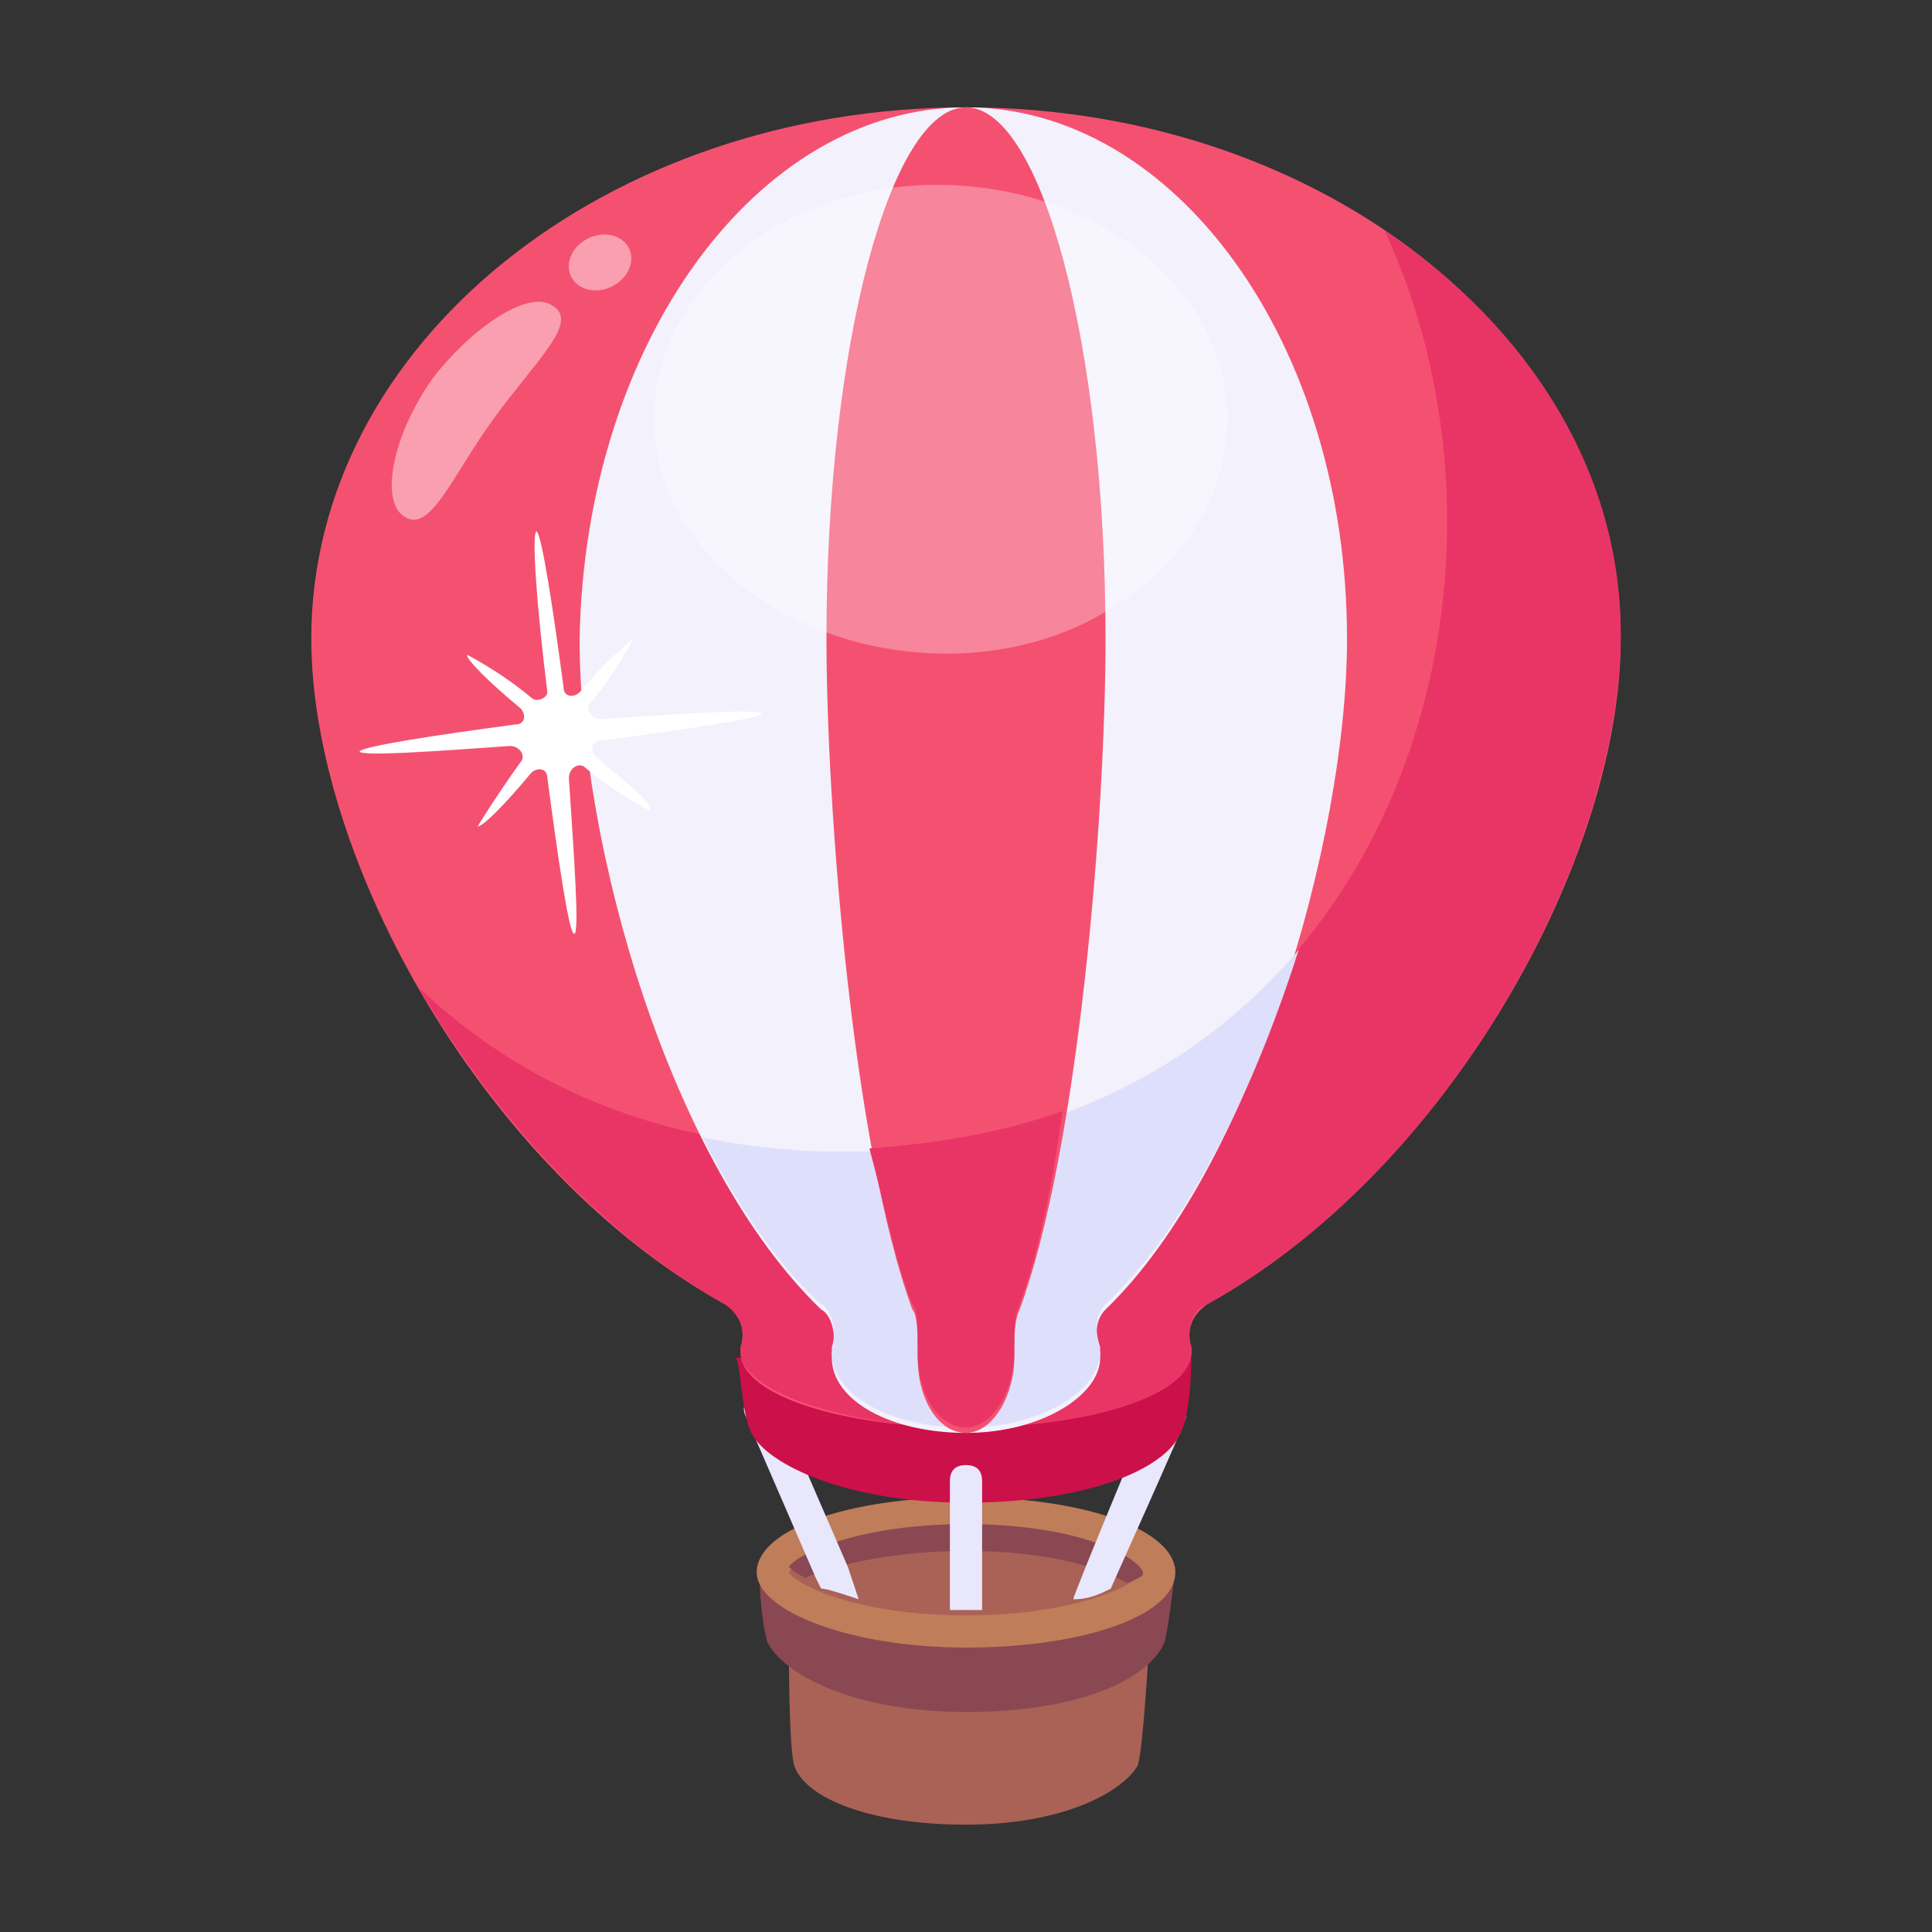 <svg width="60" height="60" viewBox="0 0 60 60" fill="none" xmlns="http://www.w3.org/2000/svg">
  <rect x="0" y="0" width="60" height="60" fill="#333333" stroke="none"/>
  <path d="M24.667 54.834C25 55.834 27 56.667 30 56.667C33 56.667 34.833 55.667 35.333 54.834C35.5 54.334 35.667 51.334 35.667 51.334H24.5C24.5 51.334 24.5 54.334 24.667 54.834Z" fill="#AA6256"/>
  <path d="M23.833 51C24.333 52 26.5 53.167 30 53.167C33.5 53.167 35.667 52.167 36.167 51C36.333 50.334 36.5 48.667 36.5 48.667H23.667C23.5 48.834 23.667 50.5 23.833 51Z" fill="#8A4852"/>
  <path d="M23.5 48.833C23.5 50 26.333 51.167 30 51.167C33.667 51.167 36.5 50.167 36.5 48.833C36.5 47.5 33.667 46.5 30 46.5C26.333 46.5 23.5 47.5 23.5 48.833Z" fill="#BF7D5A"/>
  <path d="M30 50.167C26.5 50.167 24.667 49.167 24.5 48.833C24.667 48.5 26.5 47.5 30 47.5C33.5 47.5 35.333 48.5 35.5 48.833C35.333 49.167 33.5 50.167 30 50.167Z" fill="#AA6256"/>
  <path d="M35.5 48.834C35.5 49 35.333 49 35 49.167C34.167 48.667 32.5 48.167 30 48.167C27.5 48.167 25.833 48.667 25 49C24.667 48.834 24.5 48.667 24.5 48.667C24.667 48.334 26.5 47.334 30 47.334C33.5 47.334 35.333 48.334 35.5 48.834Z" fill="#8A4852"/>
  <path d="M36.833 44C36.833 44.167 34.333 49.667 34.5 49.334C34.167 49.5 33.833 49.667 33.333 49.667C33.333 49.5 36 43.167 35.833 43.5C36 43.167 36.167 43.167 36.5 43.167C36.833 43.334 36.833 43.667 36.833 44Z" fill="#E9E7FC"/>
  <path d="M26.667 49.667C26.167 49.5 25.667 49.334 25.5 49.334L25.333 49L23.167 44C23 43.667 23.167 43.5 23.5 43.334C23.833 43.167 24 43.334 24.167 43.667L26.333 48.667L26.667 49.667Z" fill="#E9E7FC"/>
  <path d="M23.333 44.5C23.833 45.5 26.333 46.667 30 46.667C33.667 46.667 36.167 45.667 36.667 44.5C37 43.834 37 42.167 37 42.167H22.833C23 42.167 23 43.834 23.333 44.5Z" fill="#CC104A"/>
  <path d="M37.5 40.5C37 40.834 36.833 41.334 37 41.834V42C37 43.167 33.833 44.334 30 44.334C26.167 44.334 23 43.334 23 42V41.834C23.167 41.334 23 40.667 22.5 40.5C15 36.334 9.667 26.667 9.667 19.834C9.667 10.667 18.833 3.333 30 3.333C41.167 3.333 50.333 10.667 50.333 19.834C50.333 26.667 45 36.334 37.5 40.5Z" fill="#F45170"/>
  <path d="M43 7.167C48.333 18.667 42.667 35.667 26.167 35.667C20.5 35.667 16.167 33.667 13 30.667C15.333 34.667 18.667 38.334 22.5 40.5C23 40.834 23.167 41.334 23 41.834V42C23 43.167 26.167 44.334 30 44.334C33.833 44.334 37 43.334 37 42V41.834C36.833 41.334 37 40.667 37.5 40.5C45 36.334 50.333 26.667 50.333 19.667C50.333 14.667 47.5 10.167 43 7.167Z" fill="#E93565"/>
  <path d="M41.833 19.834C41.833 26.167 38.833 36.334 34.333 40.667C34 41 34 41.5 34.167 42V42.167C34.167 43.334 32.333 44.5 30 44.5C27.667 44.5 25.833 43.5 25.833 42.167V42C26 41.5 25.833 40.834 25.5 40.667C20.833 36.167 18 26.334 18 19.834C18.167 10.667 23.5 3.333 30 3.333C36.5 3.333 41.833 10.667 41.833 19.834Z" fill="#F3F1FC"/>
  <path d="M40.333 29.5C39.167 33.167 37.167 37.833 34.333 40.5C34 40.833 34 41.333 34.167 41.833V42C34.167 43.167 32.333 44.333 30 44.333C27.667 44.333 25.833 43.333 25.833 42V41.833C26 41.333 25.833 40.667 25.5 40.5C24 39.167 22.667 37 21.833 35.333C28.5 36.667 35.667 35 40.333 29.5Z" fill="#DEDFFB"/>
  <path d="M34.333 19.834C34.333 25.334 33.5 35.667 31.667 40.667C31.5 41 31.5 41.5 31.5 42V42.167C31.5 43.334 30.833 44.5 30 44.5C29.167 44.5 28.5 43.5 28.5 42.167V42C28.5 41.5 28.5 40.834 28.333 40.667C26.5 35.667 25.667 25.167 25.667 19.834C25.667 10.667 27.667 3.333 30 3.333C32.333 3.333 34.333 10.667 34.333 19.834Z" fill="#F45170"/>
  <path d="M30.5 46V50C30.333 50 30.167 50 30 50C29.833 50 29.667 50 29.5 50V46C29.5 45.667 29.667 45.5 30 45.5C30.333 45.5 30.5 45.667 30.5 46Z" fill="#E9E7FC"/>
  <path opacity="0.3" d="M34.333 19C31 21 26.167 20.667 23 18.167C19 15 19.5 9.667 24.167 7C27.333 5.167 31.833 5.333 35 7.5C39.5 10.667 39 16.334 34.333 19Z" fill="white"/>
  <path d="M31.667 40.5C31.5 40.833 31.5 41.333 31.5 41.833V42C31.5 43.167 30.833 44.333 30 44.333C29.167 44.333 28.5 43.333 28.5 42V41.833C28.5 41.333 28.5 40.667 28.333 40.5C27.833 39.333 27.5 37.5 27 35.667C29.167 35.5 31.167 35.167 33 34.5C32.667 37 32.167 39.167 31.667 40.5Z" fill="#E93565"/>
  <path opacity="0.45" d="M12.5 16C13.333 16.666 14 14.833 15.333 13C16.667 11.166 18 10 17.167 9.5C16.5 9 14.833 10 13.5 11.666C12.167 13.5 11.833 15.5 12.5 16Z" fill="white"/>
  <path opacity="0.45" d="M18.996 8.901C19.494 8.661 19.735 8.131 19.536 7.716C19.336 7.302 18.771 7.16 18.273 7.399C17.775 7.639 17.534 8.17 17.734 8.584C17.933 8.999 18.499 9.141 18.996 8.901Z" fill="white"/>
  <path d="M18.667 23C18.333 23 18.333 23.333 18.5 23.5C19.5 24.333 20.333 25 20.167 25.167C20.167 25.167 19.167 24.667 18.167 23.833C18 23.667 17.667 23.833 17.667 24.167C17.833 26.667 18 29 17.833 29C17.667 29 17.333 26.667 17 24.167C17 23.833 16.667 23.833 16.5 24C15.667 25 15 25.667 14.833 25.667C14.833 25.667 15.333 24.833 16.167 23.667C16.333 23.5 16.167 23.167 15.833 23.167C13.5 23.333 11.167 23.5 11.167 23.333C11.333 23.167 13.5 22.833 16 22.5C16.333 22.5 16.333 22.167 16.167 22C15.167 21.167 14.5 20.5 14.5 20.333C14.5 20.333 15.5 20.833 16.5 21.667C16.667 21.833 17 21.667 17 21.5C16.667 18.833 16.5 16.5 16.667 16.5C16.833 16.667 17.167 18.833 17.5 21.333C17.5 21.667 17.833 21.667 18 21.5C18.833 20.5 19.667 19.833 19.667 19.833C19.667 19.833 19.167 20.833 18.333 21.833C18.167 22 18.333 22.333 18.667 22.333C21.167 22.167 23.5 22 23.667 22.167C23.5 22.333 21.167 22.667 18.667 23Z" fill="white"/>
</svg>
